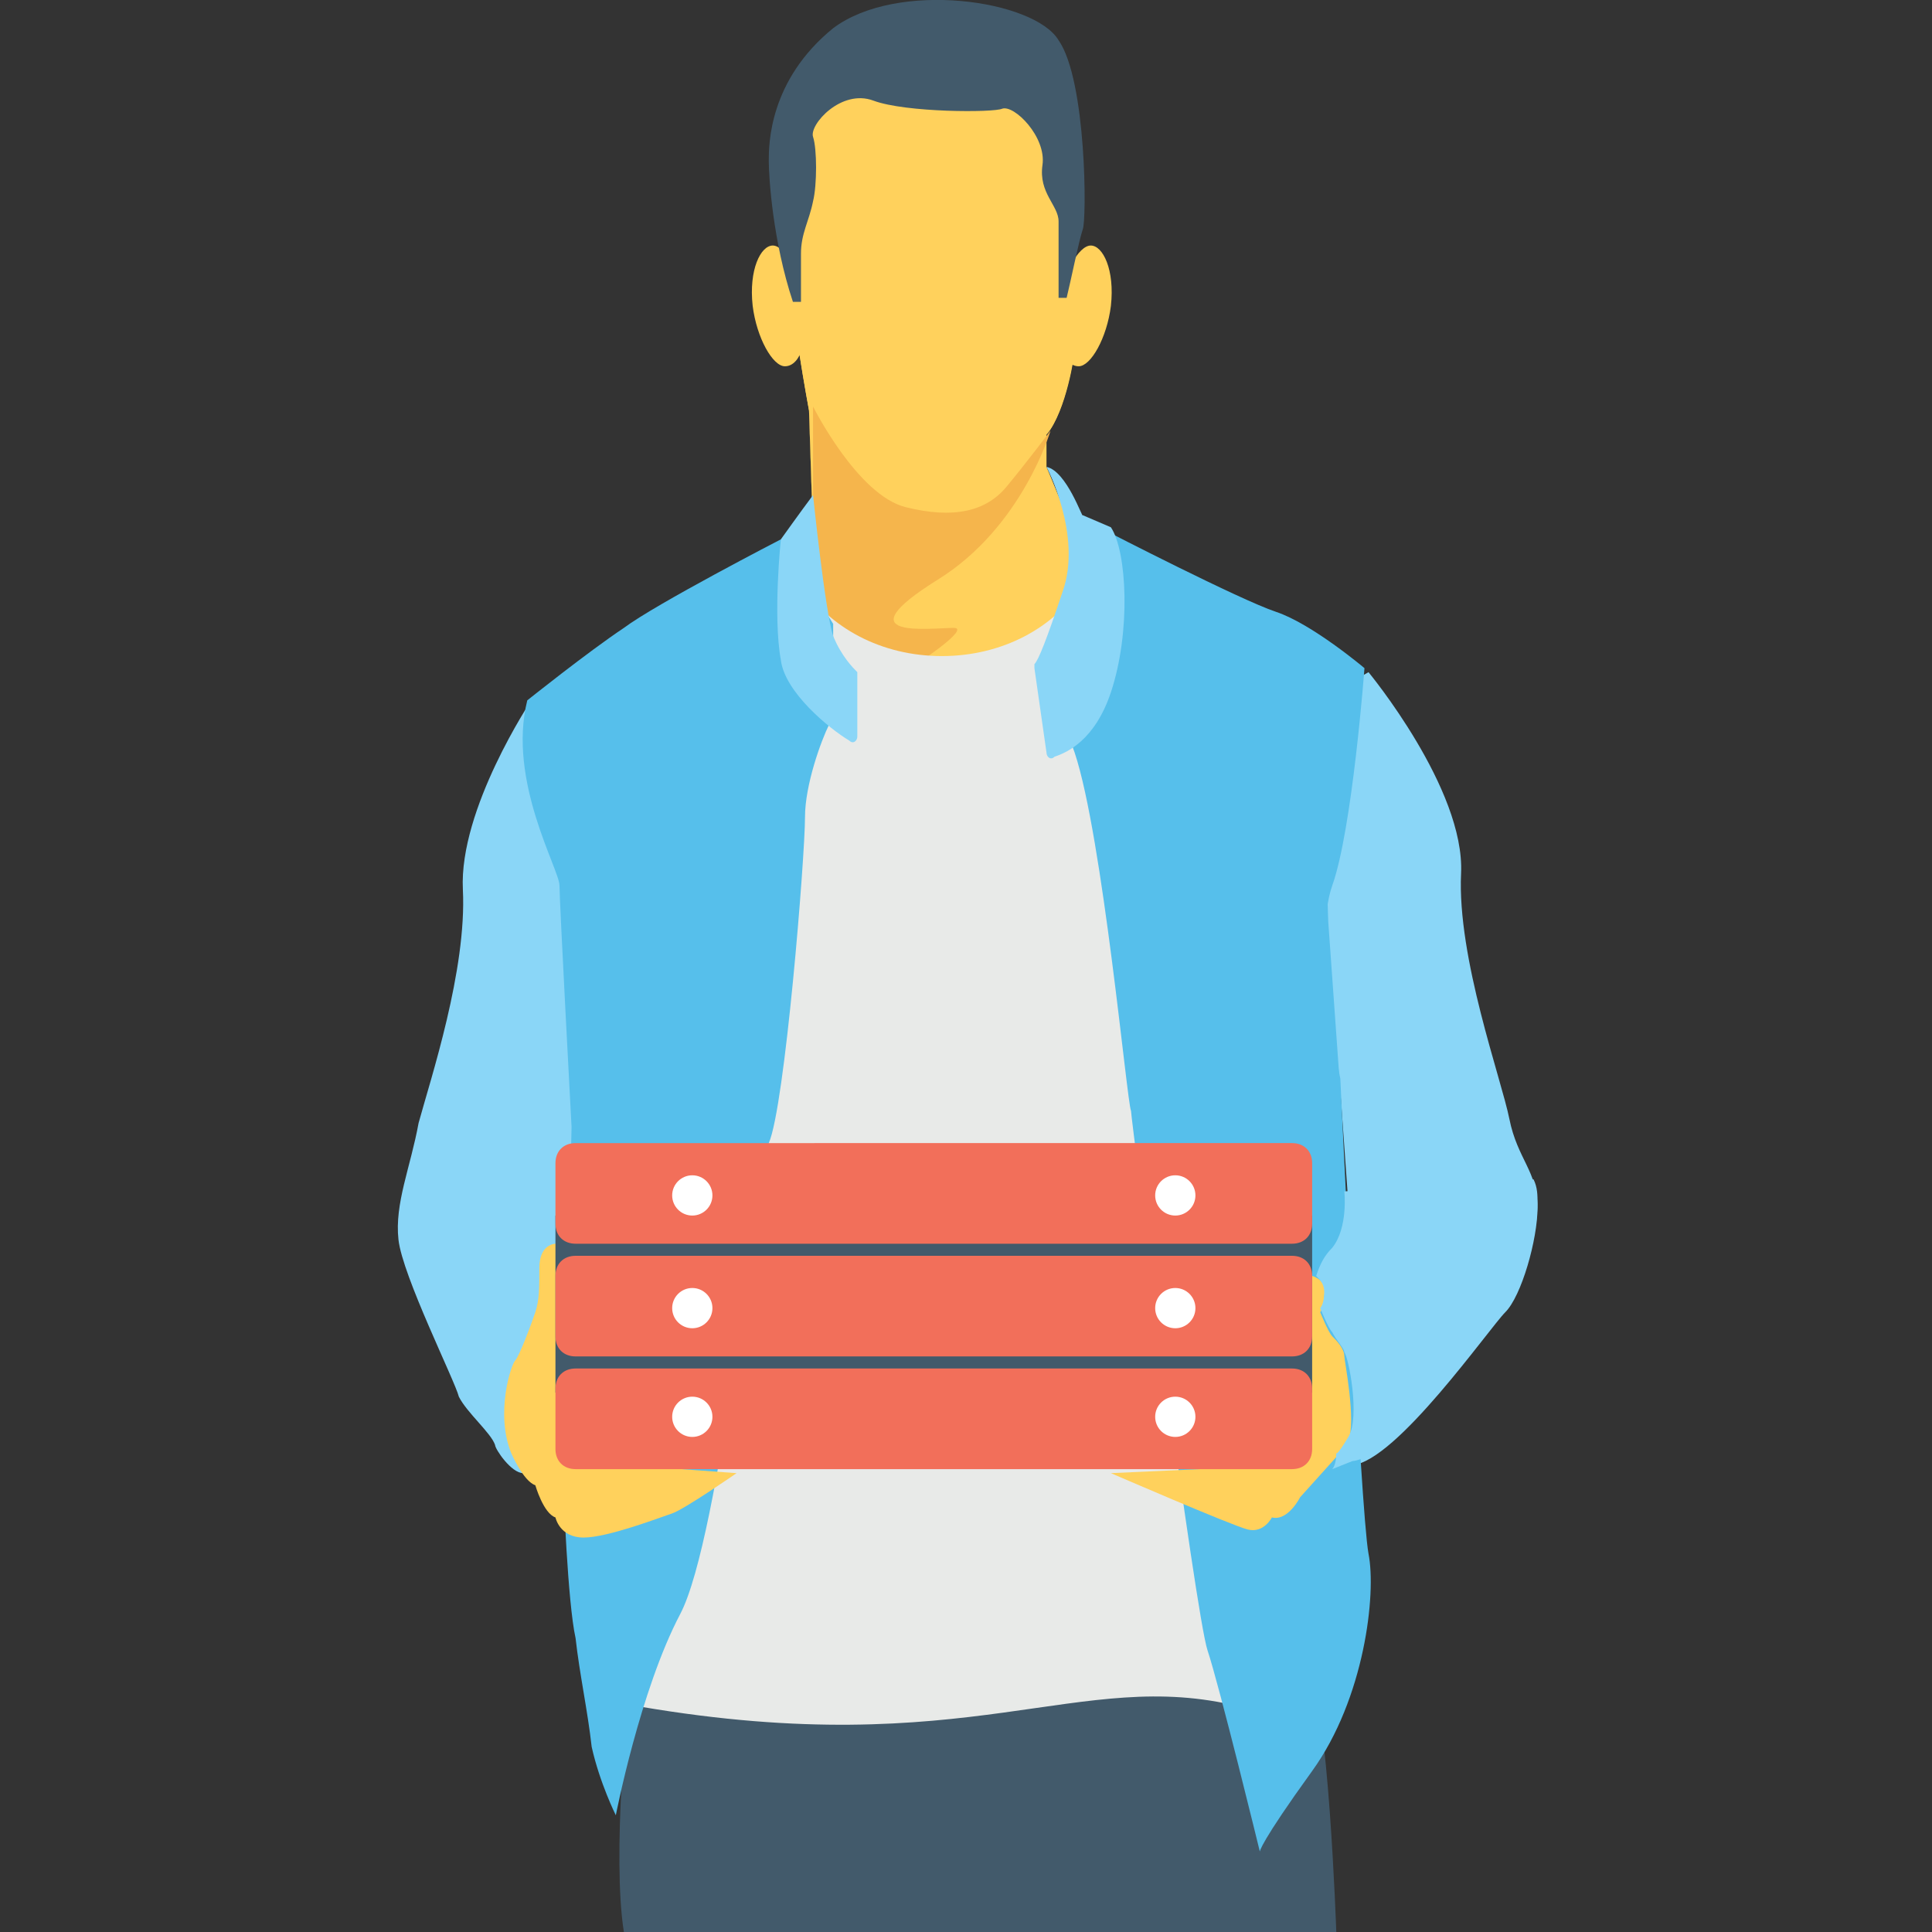 <?xml version="1.0" encoding="utf-8"?>
<!-- Generator: Adobe Illustrator 18.0.0, SVG Export Plug-In . SVG Version: 6.00 Build 0)  -->
<!DOCTYPE svg PUBLIC "-//W3C//DTD SVG 1.1//EN" "http://www.w3.org/Graphics/SVG/1.1/DTD/svg11.dtd">
<svg version="1.1" id="Layer_1" xmlns="http://www.w3.org/2000/svg" xmlns:xlink="http://www.w3.org/1999/xlink" x="0px" y="0px"
	 viewBox="0 0 48 48" enable-background="new 0 0 48 48" xml:space="preserve">
<rect x="0" y="0" width="48" height="48" fill="#333333" stroke="none"/>
<g>
	<g>
		<g>
			<g>
				<path fill="#425A6B" d="M15.6,42.3c0,0-0.4,3.8-0.1,5.7h17.7c0,0-0.2-5.8-0.7-6.5C32,40.8,15.6,42.3,15.6,42.3z"/>
			</g>
		</g>
	</g>
	<g>
		<g>
			<g>
				<path fill="#8AD6F7" d="M13,36.6c0,0-0.5-1.2-0.4-1.8c0-0.7,0.6-1.5,1.2-1.8l1.3-3.2v-9.5l-1.9-2.9c0,0-1.8,2.7-1.7,4.7
					c0.1,2-0.8,4.7-1.1,5.8c-0.2,1.1-0.6,2-0.5,2.9c0.1,0.9,1.4,3.5,1.5,3.9c0.2,0.4,0.8,0.9,0.9,1.2C12.3,36,12.7,36.6,13,36.6z"/>
			</g>
		</g>
	</g>
	<g>
		<g>
			<ellipse fill="#56BFEB" cx="32.4" cy="24.6" rx="1.7" ry="3.1"/>
		</g>
	</g>
	<g>
		<g>
			<g>
				<path fill="#8AD6F7" d="M33.3,17.1l0.7-0.4c0,0,2.4,2.9,2.3,5c-0.1,2.1,1,5.1,1.2,6.1c0.2,1,0.7,1.3,0.7,2.2
					c0,0.8-0.4,2.2-0.8,2.6c-0.4,0.4-2.7,3.7-3.8,3.8l-0.5,0.3c0,0,1.2-2.7-0.6-3.7c0,0,0.3-1.2,0.7-1.7c0.4-0.5,0.3-1.4,0.3-1.4
					L33,22.9C33,22.9,32.8,18,33.3,17.1z"/>
			</g>
		</g>
	</g>
	<g>
		<g>
			<g>
				<g>
					<g>
						<path fill="#FFD15C" d="M26.7,8.7c0,0-0.2,1.5-0.7,2.1v0.8l1.1,2.7v3L18.9,17l1.3-3.7l-0.1-3.1c0,0-0.5-2.7-0.5-3.7
							s0-2.9,0-2.9s0.2-1.5,1.9-1.7c1.7-0.3,3.9-0.2,3.9-0.2L26,1.9c0,0,0.7,2.8,0.6,3.6C26.5,6.3,26.5,7,26.5,7L26.7,8.7z"/>
					</g>
				</g>
			</g>
			<g>
				<g>
					<g>
						<path fill="#FFD15C" d="M27.1,17.3L18.9,17l1.3-3.8l-0.1-3.1c0,0-0.5-2.7-0.5-3.7c0-1,0-2.9,0-2.9c0,0,0.2-1.5,1.9-1.7
							c1.7-0.2,3.9-0.2,3.9-0.2l0,0L26,1.9l0,0c0,0.1,0.7,2.8,0.6,3.6C26.5,6.3,26.5,7,26.5,7l0.2,1.7l0,0c0,0.1-0.2,1.5-0.7,2.1
							v0.8l1.1,2.7V17.3z M18.9,17l8.1,0.3v-3L26,11.6v-0.8l0,0c0.4-0.6,0.6-2,0.6-2.1L26.5,7c0,0,0-0.7,0.1-1.5
							C26.7,4.8,26,2.1,26,2l-0.6-0.3c-0.1,0-2.2,0-3.9,0.2c-1.7,0.2-1.9,1.7-1.9,1.7c0,0,0,1.9,0,2.9c0,1,0.5,3.7,0.5,3.7l0.1,3.1
							l0,0L18.9,17z"/>
					</g>
				</g>
			</g>
			<g>
				<g>
					<g>
						<path fill="#F5B54C" d="M23.7,15.6c0.4,0-0.7,0.8-1.9,1.5L18.9,17l1.3-3.8l0-3.1c0,0,1.1,2.2,2.3,2.5c1.2,0.3,2,0.1,2.5-0.5
							c0.5-0.6,1.1-1.4,1.1-1.4s-0.7,2.4-2.8,3.7C20.9,15.9,23.1,15.6,23.7,15.6z"/>
					</g>
				</g>
			</g>
			<g>
				<g>
					<g>
						<path fill="#E8EAE8" d="M30.8,18.3v24.1c-4-1-6.7,1.4-14.9,0V18.3c0-2.1,1.7-3.8,3.8-3.8h0.2c0.7,1.1,2,1.8,3.5,1.8
							c1.5,0,2.8-0.7,3.5-1.8l0,0C29.1,14.5,30.8,16.2,30.8,18.3z"/>
					</g>
				</g>
			</g>
			<g>
				<g>
					<g>
						<path fill="#56BFEB" d="M20.7,17.9c0,0,0,0-0.1,0.1c-0.2,0.4-0.6,1.5-0.6,2.3c0,1-0.5,7.2-0.9,8.1c-0.3,0.9-1.2,9.8-2.2,11.7
							c-1,1.9-1.6,5-1.6,5s-0.4-0.8-0.6-1.7c-0.1-0.9-0.3-1.8-0.4-2.7c-0.2-0.9-0.3-3.7-0.3-3.7l0.2-9c0,0-0.3-5.6-0.3-6
							c0-0.4-1.3-2.6-0.8-4.6c0,0,1.5-1.2,2.4-1.8c0.8-0.6,3.9-2.2,3.9-2.2l1.3,2.1"/>
					</g>
				</g>
			</g>
			<g>
				<g>
					<g>
						<path fill="#FFD15C" d="M13.8,30.9c0,0-0.4,0-0.4,0.6c0,0.5,0,0.8-0.1,1.1c-0.1,0.3-0.4,1.1-0.5,1.2c-0.1,0.1-0.5,1.3-0.1,2.3
							c0,0,0.3,0.7,0.6,0.8c0,0,0.2,0.7,0.5,0.8c0,0,0.1,0.5,0.7,0.5c0.6,0,1.9-0.5,2.2-0.6c0.3-0.1,1.6-1,1.6-1l-4.1-0.3
							C14.1,36.2,14.6,31.3,13.8,30.9z"/>
					</g>
				</g>
			</g>
		</g>
		<g>
			<g>
				<g>
					<g>
						<path fill="#FFD15C" d="M27.6,7.6c-0.1,0.8-0.5,1.5-0.8,1.5c-0.4,0-0.6-0.7-0.5-1.5c0.1-0.8,0.5-1.5,0.8-1.5
							C27.4,6.1,27.7,6.7,27.6,7.6z"/>
					</g>
				</g>
			</g>
			<g>
				<g>
					<g>
						<path fill="#FFD15C" d="M18.7,7.6c0.1,0.8,0.5,1.5,0.8,1.5c0.4,0,0.6-0.7,0.5-1.5c-0.1-0.8-0.5-1.5-0.8-1.5S18.6,6.7,18.7,7.6
							z"/>
					</g>
				</g>
			</g>
		</g>
		<g>
			<g>
				<g>
					<path fill="#425A6B" d="M19.7,7.5h0.2c0-0.3,0-0.8,0-1.2c0-0.5,0.2-0.8,0.3-1.3c0.1-0.4,0.1-1.3,0-1.6
						c-0.1-0.3,0.7-1.2,1.5-0.9c0.8,0.3,3,0.3,3.2,0.2c0.3-0.1,1.1,0.7,1,1.4c-0.1,0.7,0.4,1,0.4,1.4v1.9h0.2
						c0.1-0.4,0.3-1.4,0.4-1.7C27,5.5,27,2,26.3,1c-0.6-1-4-1.5-5.6-0.3C19.1,2,19.1,3.6,19.1,4C19.1,4.4,19.2,6,19.7,7.5z"/>
				</g>
			</g>
		</g>
	</g>
	<g>
		<g>
			<g>
				<path fill="#56BFEB" d="M27.4,13.6l0.1-0.4c0,0,3.3,1.7,4.2,2c0.9,0.3,2.2,1.4,2.2,1.4s-0.3,4-0.8,5.4c-0.5,1.4,0.2,4.8,0.2,4.8
					s0.5,10.7,0.7,11.8c0.2,1-0.1,3.6-1.4,5.4c-1.3,1.8-1.3,2-1.3,2s-1-4.1-1.3-5c-0.3-0.9-1.9-13.2-1.9-13.4
					c-0.1-0.2-0.7-6.8-1.4-8.9C25.9,16.6,27.4,13.6,27.4,13.6z"/>
			</g>
		</g>
	</g>
	<g>
		<g>
			<g>
				<path fill="#FFD15C" d="M32.6,31.7c0,0,0.4,0.1,0.3,0.5c0,0.3-0.1,0.4-0.1,0.4s0.2,0.5,0.3,0.6c0.1,0.1,0.3,0.3,0.3,0.5
					c0,0.1,0.3,1.6,0.1,2.1c-0.3,0.5-0.3,0.4-0.3,0.4l-0.9,1c0,0-0.3,0.6-0.7,0.5c0,0-0.2,0.4-0.6,0.3c-0.4-0.1-3.4-1.4-3.4-1.4
					l4.4-0.2l-0.4-3.2L32.6,31.7z"/>
			</g>
		</g>
	</g>
	<g>
		<g>
			<g>
				<path fill="#8AD6F7" d="M38.2,29.9c0,0.8-0.4,2.2-0.8,2.6c-0.4,0.4-2.7,3.7-3.8,3.8l-0.5,0.2c0,0,0.1-0.1,0.1-0.4c0,0,0,0,0,0
					c0,0,0,0.1,0.3-0.4c0.3-0.5,0-2-0.1-2.1c0-0.1-0.2-0.3-0.3-0.5c-0.1-0.1-0.3-0.6-0.3-0.6s0.1-0.1,0.1-0.4c0-0.2-0.1-0.3-0.2-0.4
					c0.1-0.3,0.2-0.5,0.4-0.7c0.4-0.5,0.3-1.4,0.3-1.4l4.7-0.3C38.2,29.5,38.2,29.7,38.2,29.9z"/>
			</g>
		</g>
	</g>
	<g>
		<g>
			<g>
				<path fill="#8AD6F7" d="M26,11.6c0,0,0.9,1.7,0.4,3.1c-0.4,1.2-0.6,1.7-0.7,1.8c0,0,0,0.1,0,0.1l0.3,2.1c0,0.1,0.1,0.2,0.2,0.1
					c0.3-0.1,1-0.4,1.4-1.6c0.5-1.5,0.4-3.5,0-4.1l-0.7-0.3C26.9,12.9,26.5,11.7,26,11.6z"/>
			</g>
		</g>
	</g>
	<g>
		<g>
			<g>
				<g>
					<rect x="13.8" y="30.2" fill="#425A6B" width="18.8" height="4.4"/>
				</g>
			</g>
		</g>
		<g>
			<g>
				<g>
					<g>
						<g>
							<path fill="#F26F5A" d="M14.3,30.9h17.8c0.3,0,0.5-0.2,0.5-0.5v-1.5c0-0.3-0.2-0.5-0.5-0.5H14.3c-0.3,0-0.5,0.2-0.5,0.5v1.5
								C13.8,30.7,14,30.9,14.3,30.9z"/>
						</g>
					</g>
				</g>
				<g>
					<g>
						<g>
							<circle fill="#FFFFFF" cx="17.2" cy="29.7" r="0.5"/>
						</g>
					</g>
					<g>
						<g>
							<circle fill="#FFFFFF" cx="29.2" cy="29.7" r="0.5"/>
						</g>
					</g>
				</g>
			</g>
			<g>
				<g>
					<g>
						<g>
							<path fill="#F26F5A" d="M14.3,33.7h17.8c0.3,0,0.5-0.2,0.5-0.5v-1.5c0-0.3-0.2-0.5-0.5-0.5H14.3c-0.3,0-0.5,0.2-0.5,0.5v1.5
								C13.8,33.5,14,33.7,14.3,33.7z"/>
						</g>
					</g>
				</g>
				<g>
					<g>
						<g>
							<circle fill="#FFFFFF" cx="17.2" cy="32.5" r="0.5"/>
						</g>
					</g>
					<g>
						<g>
							<circle fill="#FFFFFF" cx="29.2" cy="32.5" r="0.5"/>
						</g>
					</g>
				</g>
			</g>
			<g>
				<g>
					<g>
						<g>
							<path fill="#F26F5A" d="M14.3,36.5h17.8c0.3,0,0.5-0.2,0.5-0.5v-1.5c0-0.3-0.2-0.5-0.5-0.5H14.3c-0.3,0-0.5,0.2-0.5,0.5V36
								C13.8,36.3,14,36.5,14.3,36.5z"/>
						</g>
					</g>
				</g>
				<g>
					<g>
						<g>
							<circle fill="#FFFFFF" cx="17.2" cy="35.2" r="0.5"/>
						</g>
					</g>
					<g>
						<g>
							<circle fill="#FFFFFF" cx="29.2" cy="35.2" r="0.5"/>
						</g>
					</g>
				</g>
			</g>
		</g>
	</g>
	<g>
		<g>
			<g>
				<path fill="#8AD6F7" d="M20.2,12.3c0,0,0.3,2.9,0.5,3.5c0.2,0.5,0.5,0.8,0.6,0.9c0,0,0,0.1,0,0.1v1.5c0,0.1-0.1,0.2-0.2,0.1
					c-0.5-0.3-1.6-1.2-1.7-2c-0.2-1.1,0-3,0-3S19.9,12.7,20.2,12.3z"/>
			</g>
		</g>
	</g>
</g>
</svg>

